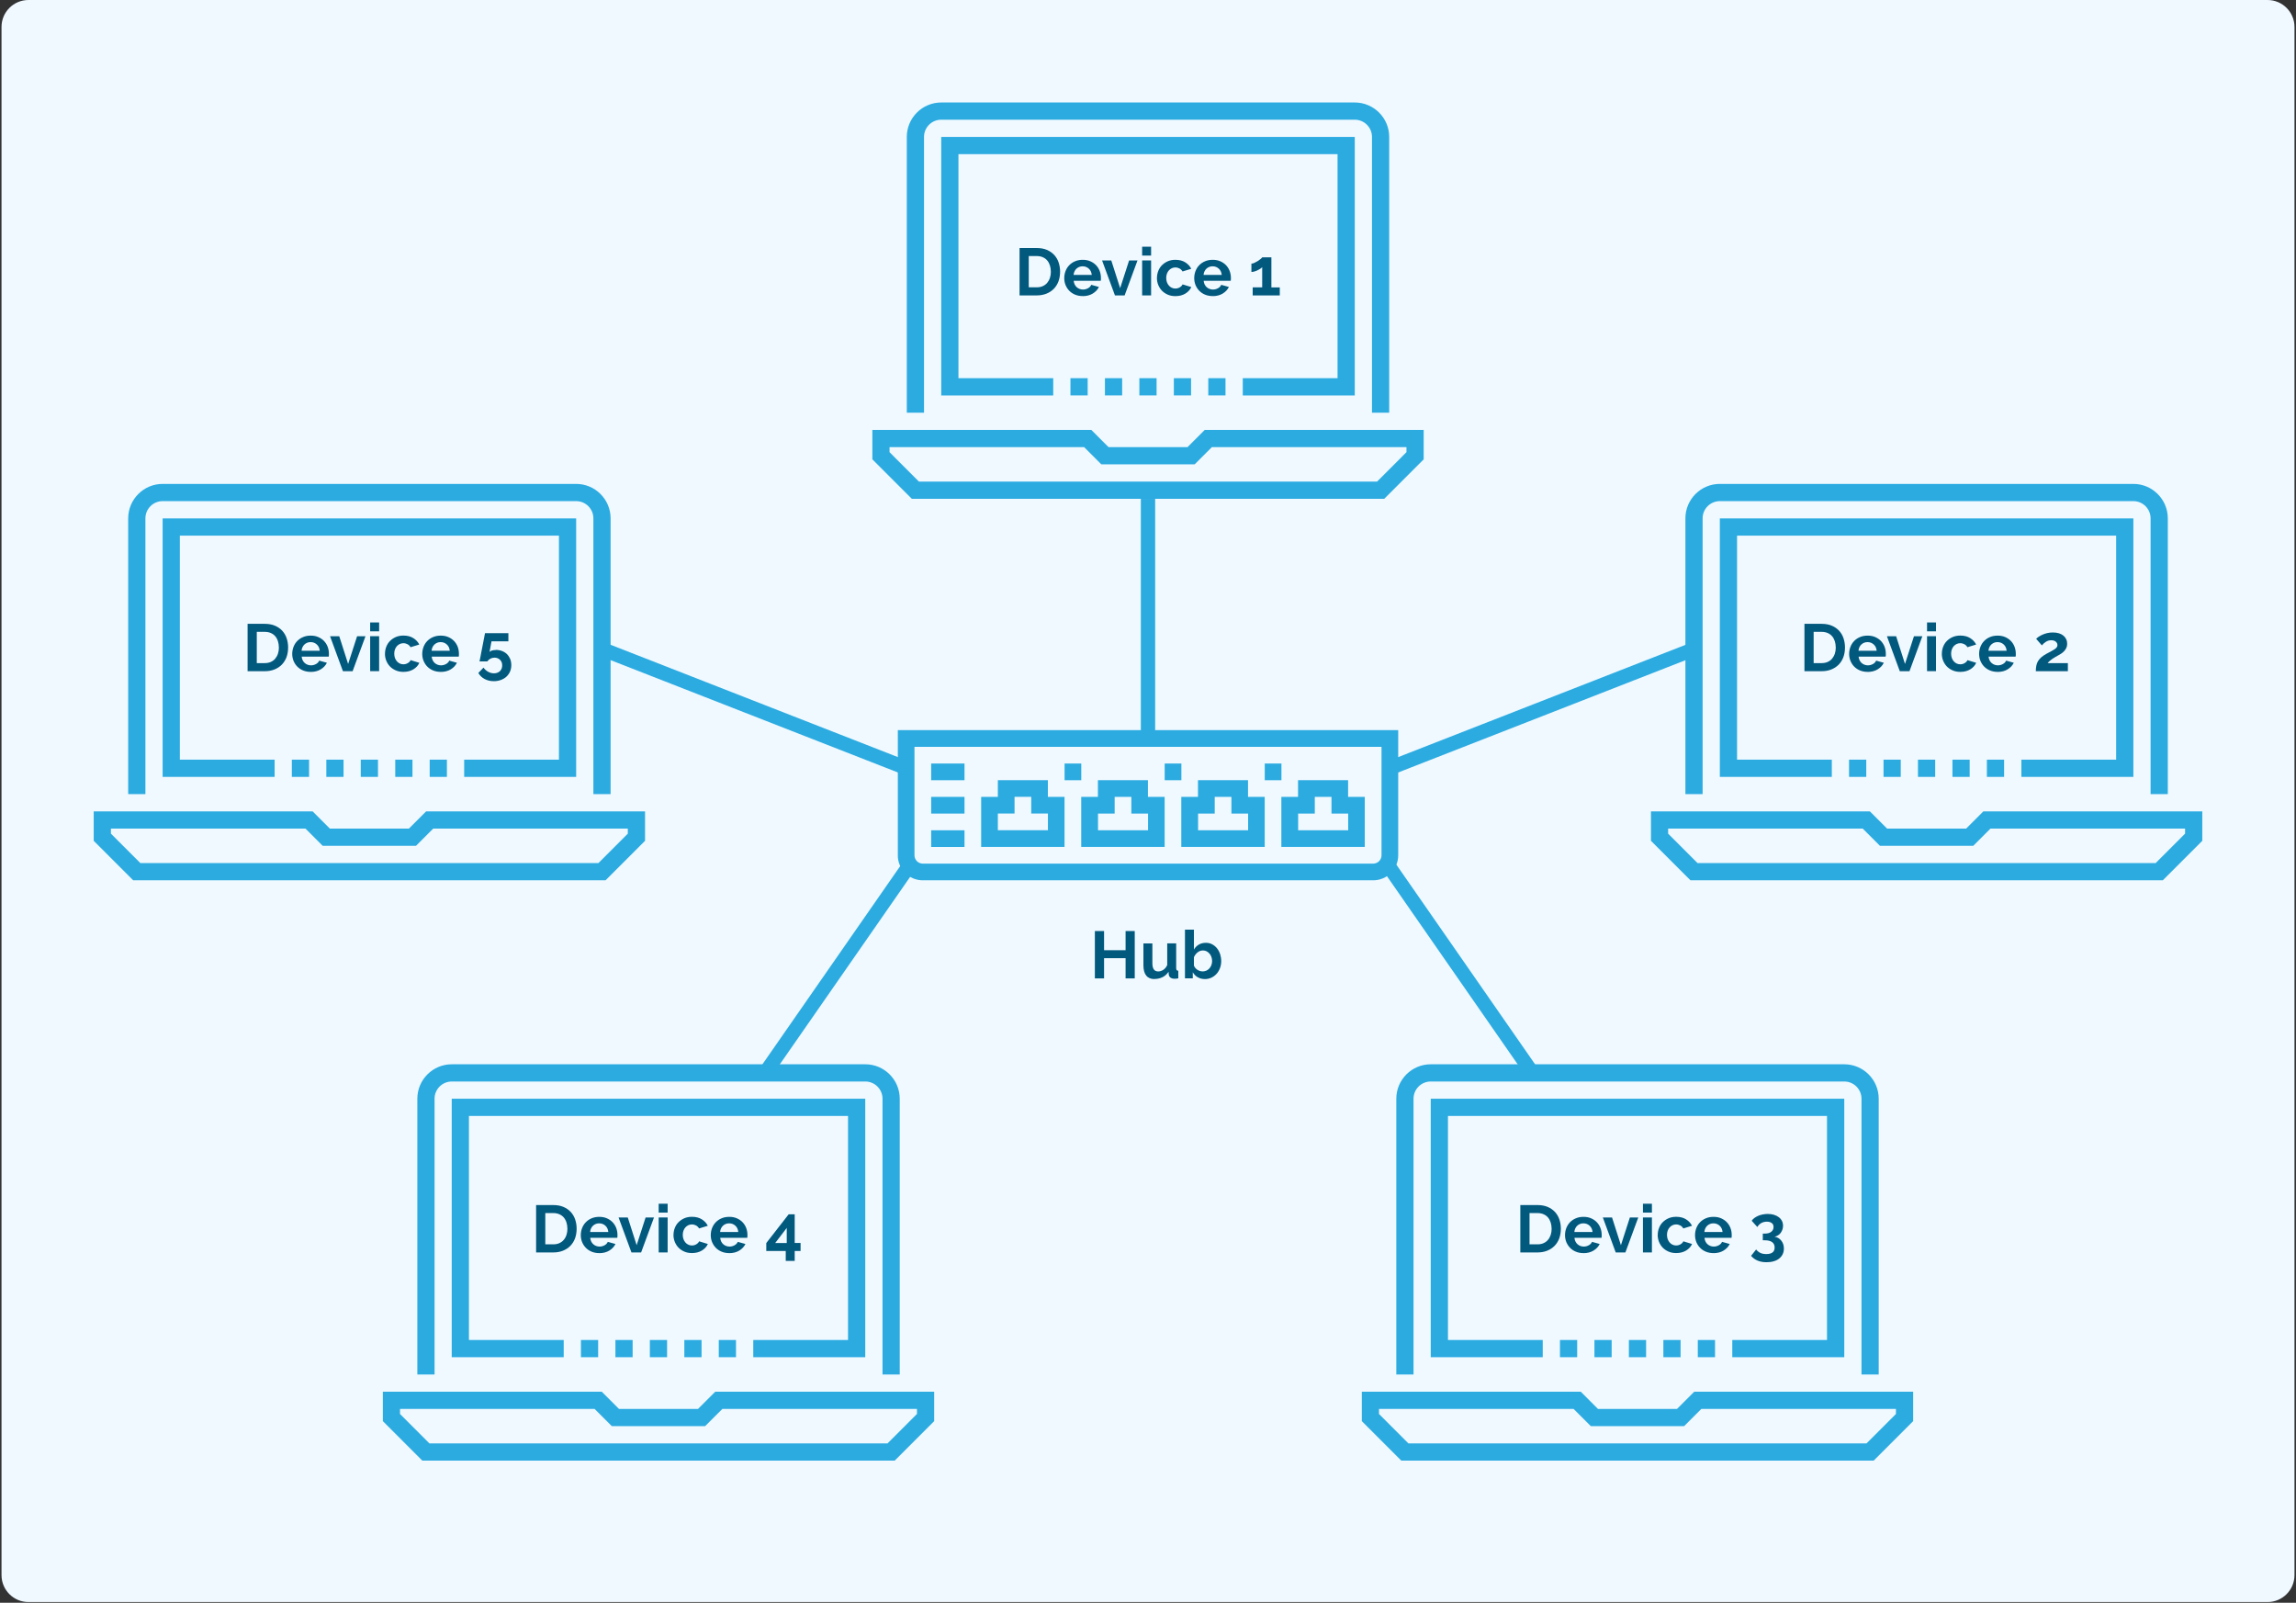 <svg width="758" height="529" viewBox="0 0 758 529" fill="none" xmlns="http://www.w3.org/2000/svg">
<rect x="0" y="0" width="758" height="529" fill="#333333" stroke="none"/>
<g clip-path="url(#clip0_207_2)">
<path d="M748.603 0H9.397C4.483 0 0.5 3.983 0.5 8.897V519.873C0.5 524.786 4.483 528.769 9.397 528.769H748.603C753.517 528.769 757.5 524.786 757.5 519.873V8.897C757.5 3.983 753.517 0 748.603 0Z" fill="#F0F9FF"/>
<path d="M456.977 164.646H301.039L288.001 151.608V141.893H360.277L365.962 147.577H392.054L397.738 141.893H470.015V151.608L456.977 164.646ZM303.385 158.962H454.615L464.331 149.246V147.577H400.085L394.4 153.262H363.6L357.915 147.577H293.669V149.246L303.385 158.962Z" fill="#2CABE1"/>
<path d="M458.63 136.208H452.946V45.193C452.946 42.059 450.395 39.508 447.261 39.508H310.739C307.605 39.508 305.054 42.059 305.054 45.193V136.208H299.37V45.193C299.37 38.926 304.472 33.824 310.739 33.824H447.261C453.528 33.824 458.63 38.926 458.63 45.193V136.208Z" fill="#2CABE1"/>
<path d="M370.465 124.823H364.781V130.508H370.465V124.823Z" fill="#2CABE1"/>
<path d="M359.081 124.823H353.396V130.508H359.081V124.823Z" fill="#2CABE1"/>
<path d="M381.834 124.823H376.15V130.508H381.834V124.823Z" fill="#2CABE1"/>
<path d="M393.219 124.823H387.535V130.508H393.219V124.823Z" fill="#2CABE1"/>
<path d="M404.588 124.823H398.904V130.508H404.588V124.823Z" fill="#2CABE1"/>
<path d="M447.261 130.523H410.288V124.823H441.577V50.877H316.423V124.823H347.712V130.523H310.739V45.193H447.261V130.523Z" fill="#2CABE1"/>
<path d="M618.568 482.097H462.63L449.592 469.059V459.343H521.869L527.553 465.028H553.645L559.33 459.343H631.606V469.059L618.568 482.097ZM464.976 476.413H616.206L625.922 466.697V465.028H561.676L555.991 470.712H525.191L519.507 465.028H455.261V466.697L464.976 476.413Z" fill="#2CABE1"/>
<path d="M620.237 453.659H614.553V362.643C614.553 359.51 612.002 356.959 608.868 356.959H472.346C469.212 356.959 466.661 359.51 466.661 362.643V453.659H460.977V362.643C460.977 356.376 466.078 351.274 472.346 351.274H608.868C615.135 351.274 620.237 356.376 620.237 362.643V453.659Z" fill="#2CABE1"/>
<path d="M532.072 442.274H526.388V447.958H532.072V442.274Z" fill="#2CABE1"/>
<path d="M520.688 442.274H515.003V447.958H520.688V442.274Z" fill="#2CABE1"/>
<path d="M543.441 442.274H537.757V447.958H543.441V442.274Z" fill="#2CABE1"/>
<path d="M554.826 442.274H549.142V447.958H554.826V442.274Z" fill="#2CABE1"/>
<path d="M566.195 442.274H560.511V447.958H566.195V442.274Z" fill="#2CABE1"/>
<path d="M608.868 447.958H571.895V442.274H603.168V368.328H478.03V442.274H509.319V447.958H472.346V362.644H608.868V447.958Z" fill="#2CABE1"/>
<path d="M295.37 482.097H139.432L126.394 469.059V459.343H198.67L204.355 465.028H230.447L236.132 459.343H308.408V469.059L295.37 482.097ZM141.778 476.413H293.008L302.724 466.697V465.028H238.478L232.793 470.712H201.993L196.308 465.028H132.063V466.697L141.778 476.413Z" fill="#2CABE1"/>
<path d="M297.039 453.659H291.355V362.643C291.355 359.51 288.804 356.959 285.67 356.959H149.148C146.014 356.959 143.463 359.51 143.463 362.643V453.659H137.779V362.643C137.779 356.376 142.88 351.274 149.148 351.274H285.67C291.937 351.274 297.039 356.376 297.039 362.643V453.659Z" fill="#2CABE1"/>
<path d="M208.858 442.274H203.174V447.958H208.858V442.274Z" fill="#2CABE1"/>
<path d="M197.474 442.274H191.789V447.958H197.474V442.274Z" fill="#2CABE1"/>
<path d="M220.227 442.274H214.543V447.958H220.227V442.274Z" fill="#2CABE1"/>
<path d="M231.612 442.274H225.928V447.958H231.612V442.274Z" fill="#2CABE1"/>
<path d="M242.981 442.274H237.297V447.958H242.981V442.274Z" fill="#2CABE1"/>
<path d="M285.654 447.958H248.682V442.274H279.97V368.328H154.816V442.274H186.105V447.958H149.132V362.644H285.654V447.958Z" fill="#2CABE1"/>
<path d="M296.394 282.289C296.394 286.855 300.094 290.556 304.661 290.556H453.339C457.906 290.556 461.606 286.855 461.606 282.289V240.985H296.409V282.289H296.394ZM301.905 246.497H456.095V282.289C456.095 283.816 454.867 285.044 453.339 285.044H304.661C303.133 285.044 301.905 283.816 301.905 282.289V246.497Z" fill="#2CABE1"/>
<path d="M351.459 263.015H345.948V257.503H329.43V263.015H323.919V279.533H351.444V263.015H351.459ZM345.948 274.022H329.43V268.51H334.941V262.999H340.452V268.51H345.964V274.022H345.948Z" fill="#2CABE1"/>
<path d="M356.971 279.533H384.496V263.015H378.984V257.503H362.466V263.015H356.955V279.533H356.971ZM362.482 268.526H367.993V263.015H373.504V268.526H379.016V274.037H362.498V268.526H362.482Z" fill="#2CABE1"/>
<path d="M390.007 279.533H417.532V263.015H412.021V257.503H395.502V263.015H389.991V279.533H390.007ZM395.518 268.526H401.029V263.015H406.541V268.526H412.052V274.037H395.534V268.526H395.518Z" fill="#2CABE1"/>
<path d="M423.043 279.533H450.568V263.015H445.057V257.503H428.539V263.015H423.027V279.533H423.043ZM428.554 268.526H434.066V263.015H439.577V268.526H445.088V274.037H428.57V268.526H428.554Z" fill="#2CABE1"/>
<path d="M356.971 252.008H351.459V257.519H356.971V252.008Z" fill="#2CABE1"/>
<path d="M390.023 252.008H384.511V257.519H390.023V252.008Z" fill="#2CABE1"/>
<path d="M423.059 252.008H417.548V257.519H423.059V252.008Z" fill="#2CABE1"/>
<path d="M318.423 274.038H307.416V279.549H318.423V274.038Z" fill="#2CABE1"/>
<path d="M318.423 263.015H307.416V268.526H318.423V263.015Z" fill="#2CABE1"/>
<path d="M318.423 252.008H307.416V257.519H318.423V252.008Z" fill="#2CABE1"/>
<path d="M714.024 290.556H558.086L545.048 277.517V267.802H617.324L623.009 273.486H649.101L654.785 267.802H727.062V277.517L714.024 290.556ZM560.432 284.871H711.662L721.377 275.155V273.486H657.131L651.447 279.171H620.647L614.962 273.486H550.716V275.155L560.432 284.871Z" fill="#2CABE1"/>
<path d="M715.677 262.101H709.993V171.086C709.993 167.953 707.442 165.402 704.308 165.402H567.786C564.652 165.402 562.101 167.953 562.101 171.086V262.101H556.417V171.086C556.417 164.819 561.518 159.717 567.786 159.717H704.308C710.575 159.717 715.677 164.819 715.677 171.086V262.101Z" fill="#2CABE1"/>
<path d="M627.512 250.732H621.828V256.417H627.512V250.732Z" fill="#2CABE1"/>
<path d="M616.127 250.732H610.443V256.417H616.127V250.732Z" fill="#2CABE1"/>
<path d="M638.881 250.732H633.197V256.417H638.881V250.732Z" fill="#2CABE1"/>
<path d="M650.266 250.732H644.581V256.417H650.266V250.732Z" fill="#2CABE1"/>
<path d="M661.635 250.732H655.951V256.417H661.635V250.732Z" fill="#2CABE1"/>
<path d="M704.308 256.417H667.335V250.732H698.624V176.787H573.47V250.732H604.758V256.417H567.786V171.102H704.308V256.417Z" fill="#2CABE1"/>
<path d="M199.914 290.556H43.976L30.938 277.517V267.802H103.215L108.899 273.486H134.991L140.676 267.802H212.953V277.517L199.914 290.556ZM46.322 284.871H197.552L207.268 275.155V273.486H143.022L137.338 279.171H106.537L100.853 273.486H36.623V275.155L46.338 284.871H46.322Z" fill="#2CABE1"/>
<path d="M201.584 262.101H195.899V171.086C195.899 167.953 193.348 165.402 190.215 165.402H53.692C50.558 165.402 48.007 167.953 48.007 171.086V262.101H42.323V171.086C42.323 164.819 47.425 159.717 53.692 159.717H190.215C196.482 159.717 201.584 164.819 201.584 171.086V262.101Z" fill="#2CABE1"/>
<path d="M113.419 250.732H107.734V256.417H113.419V250.732Z" fill="#2CABE1"/>
<path d="M102.034 250.732H96.349V256.417H102.034V250.732Z" fill="#2CABE1"/>
<path d="M124.788 250.732H119.103V256.417H124.788V250.732Z" fill="#2CABE1"/>
<path d="M136.172 250.732H130.488V256.417H136.172V250.732Z" fill="#2CABE1"/>
<path d="M147.541 250.732H141.857V256.417H147.541V250.732Z" fill="#2CABE1"/>
<path d="M190.215 256.417H153.242V250.732H184.53V176.787H59.376V250.732H90.665V256.417H53.692V171.102H190.215V256.417Z" fill="#2CABE1"/>
<path d="M336.595 97.502V81.866H342.279C343.555 81.866 344.673 82.071 345.633 82.48C346.594 82.89 347.397 83.457 348.042 84.15C348.688 84.858 349.176 85.677 349.491 86.622C349.806 87.567 349.979 88.574 349.979 89.645C349.979 90.842 349.79 91.912 349.444 92.873C349.082 93.834 348.562 94.652 347.885 95.345C347.208 96.022 346.405 96.558 345.444 96.936C344.499 97.314 343.429 97.502 342.263 97.502H336.579H336.595ZM346.924 89.661C346.924 88.905 346.814 88.228 346.609 87.582C346.405 86.952 346.105 86.401 345.712 85.945C345.318 85.488 344.83 85.141 344.247 84.889C343.665 84.638 343.003 84.512 342.279 84.512H339.634V94.826H342.279C343.035 94.826 343.696 94.7 344.279 94.432C344.861 94.164 345.35 93.802 345.728 93.345C346.105 92.889 346.42 92.338 346.625 91.708C346.83 91.078 346.94 90.401 346.94 89.661H346.924Z" fill="#02597E"/>
<path d="M357.443 97.723C356.514 97.723 355.679 97.565 354.924 97.25C354.168 96.935 353.538 96.51 353.002 95.959C352.467 95.424 352.073 94.778 351.774 94.07C351.491 93.345 351.349 92.589 351.349 91.802C351.349 91.015 351.491 90.212 351.774 89.472C352.058 88.747 352.451 88.102 352.987 87.55C353.522 86.999 354.152 86.558 354.908 86.243C355.664 85.913 356.514 85.755 357.459 85.755C358.404 85.755 359.238 85.913 359.978 86.243C360.718 86.574 361.348 86.999 361.868 87.55C362.387 88.102 362.781 88.731 363.049 89.44C363.316 90.164 363.458 90.904 363.458 91.692C363.458 91.881 363.458 92.07 363.458 92.243C363.458 92.416 363.427 92.574 363.395 92.684H354.467C354.514 93.141 354.624 93.55 354.798 93.896C354.971 94.243 355.207 94.558 355.475 94.794C355.758 95.046 356.073 95.235 356.419 95.361C356.766 95.487 357.144 95.566 357.522 95.566C358.104 95.566 358.671 95.424 359.191 95.14C359.71 94.857 360.073 94.479 360.262 94.007L362.797 94.715C362.372 95.597 361.695 96.321 360.765 96.888C359.836 97.455 358.718 97.739 357.427 97.739L357.443 97.723ZM360.435 90.763C360.356 89.897 360.041 89.204 359.474 88.684C358.907 88.165 358.23 87.897 357.411 87.897C357.018 87.897 356.64 87.96 356.293 88.102C355.947 88.243 355.648 88.432 355.38 88.684C355.112 88.936 354.892 89.235 354.735 89.582C354.561 89.928 354.467 90.322 354.435 90.747H360.435V90.763Z" fill="#02597E"/>
<path d="M368.088 97.503L363.836 85.96H366.875L369.804 95.109L372.764 85.96H375.536L371.284 97.503H368.088Z" fill="#02597E"/>
<path d="M377.063 84.354V81.425H380.024V84.354H377.063ZM377.063 97.502V85.96H380.024V97.502H377.063Z" fill="#02597E"/>
<path d="M381.96 91.739C381.96 90.936 382.102 90.164 382.386 89.44C382.669 88.716 383.063 88.086 383.598 87.55C384.133 87.015 384.763 86.574 385.519 86.243C386.275 85.913 387.109 85.755 388.054 85.755C389.314 85.755 390.401 86.023 391.282 86.574C392.164 87.125 392.841 87.834 393.282 88.716L390.401 89.597C390.149 89.172 389.818 88.842 389.408 88.621C388.999 88.401 388.542 88.275 388.039 88.275C387.613 88.275 387.22 88.354 386.858 88.527C386.495 88.7 386.165 88.936 385.897 89.235C385.629 89.534 385.409 89.897 385.251 90.322C385.094 90.747 385.015 91.219 385.015 91.739C385.015 92.259 385.094 92.715 385.251 93.156C385.409 93.597 385.629 93.944 385.897 94.258C386.165 94.573 386.495 94.81 386.858 94.983C387.22 95.156 387.613 95.235 388.023 95.235C388.558 95.235 389.046 95.109 389.487 94.841C389.928 94.573 390.243 94.258 390.416 93.865L393.298 94.747C392.904 95.629 392.243 96.353 391.33 96.904C390.416 97.455 389.33 97.739 388.054 97.739C387.109 97.739 386.275 97.581 385.519 97.25C384.763 96.92 384.133 96.495 383.598 95.943C383.063 95.392 382.669 94.747 382.37 94.022C382.086 93.298 381.945 92.542 381.945 91.739H381.96Z" fill="#02597E"/>
<path d="M400.352 97.723C399.423 97.723 398.589 97.565 397.833 97.25C397.077 96.935 396.447 96.51 395.912 95.959C395.376 95.424 394.983 94.778 394.684 94.07C394.4 93.345 394.258 92.589 394.258 91.802C394.258 91.015 394.4 90.212 394.684 89.472C394.967 88.747 395.361 88.102 395.896 87.55C396.431 86.999 397.061 86.558 397.817 86.243C398.573 85.913 399.423 85.755 400.368 85.755C401.313 85.755 402.147 85.913 402.888 86.243C403.628 86.574 404.257 86.999 404.777 87.55C405.297 88.102 405.69 88.731 405.958 89.44C406.226 90.164 406.368 90.904 406.368 91.692C406.368 91.881 406.368 92.07 406.368 92.243C406.368 92.416 406.336 92.574 406.305 92.684H397.376C397.423 93.141 397.534 93.55 397.707 93.896C397.88 94.243 398.116 94.558 398.384 94.794C398.667 95.046 398.982 95.235 399.329 95.361C399.675 95.487 400.053 95.566 400.431 95.566C401.014 95.566 401.581 95.424 402.1 95.14C402.62 94.857 402.982 94.479 403.171 94.007L405.706 94.715C405.281 95.597 404.604 96.321 403.675 96.888C402.746 97.455 401.628 97.739 400.337 97.739L400.352 97.723ZM403.344 90.763C403.265 89.897 402.951 89.204 402.384 88.684C401.817 88.165 401.14 87.897 400.321 87.897C399.927 87.897 399.549 87.96 399.203 88.102C398.856 88.243 398.557 88.432 398.29 88.684C398.022 88.936 397.801 89.235 397.644 89.582C397.471 89.928 397.376 90.322 397.345 90.747H403.344V90.763Z" fill="#02597E"/>
<path d="M422.508 94.842V97.503H413.564V94.842H416.697V88.165C416.571 88.338 416.351 88.527 416.067 88.7C415.784 88.889 415.469 89.063 415.138 89.22C414.808 89.377 414.446 89.519 414.099 89.614C413.753 89.708 413.422 89.771 413.139 89.771V87.016C413.406 87.016 413.721 86.937 414.115 86.764C414.493 86.59 414.871 86.386 415.233 86.165C415.595 85.929 415.926 85.693 416.193 85.472C416.461 85.252 416.634 85.063 416.713 84.937H419.736V94.857H422.539L422.508 94.842Z" fill="#02597E"/>
<path d="M595.72 221.538V205.902H601.404C602.68 205.902 603.798 206.107 604.758 206.516C605.719 206.925 606.522 207.492 607.168 208.185C607.813 208.894 608.301 209.713 608.616 210.657C608.931 211.602 609.104 212.61 609.104 213.681C609.104 214.877 608.915 215.948 608.569 216.909C608.207 217.869 607.687 218.688 607.01 219.381C606.333 220.058 605.53 220.593 604.569 220.971C603.625 221.349 602.554 221.538 601.389 221.538H595.704H595.72ZM606.05 213.696C606.05 212.941 605.939 212.263 605.735 211.618C605.53 210.988 605.231 210.437 604.837 209.98C604.443 209.524 603.955 209.177 603.373 208.925C602.79 208.673 602.129 208.547 601.404 208.547H598.759V218.861H601.404C602.16 218.861 602.822 218.735 603.404 218.468C603.987 218.2 604.475 217.838 604.853 217.381C605.231 216.924 605.546 216.373 605.75 215.743C605.955 215.114 606.065 214.437 606.065 213.696H606.05Z" fill="#02597E"/>
<path d="M616.568 221.759C615.639 221.759 614.805 221.601 614.049 221.286C613.293 220.972 612.663 220.546 612.128 219.995C611.592 219.46 611.199 218.814 610.9 218.106C610.616 217.381 610.474 216.626 610.474 215.838C610.474 215.051 610.616 214.248 610.9 213.508C611.183 212.783 611.577 212.138 612.112 211.587C612.647 211.035 613.277 210.595 614.033 210.28C614.789 209.949 615.639 209.792 616.584 209.792C617.529 209.792 618.363 209.949 619.104 210.28C619.844 210.61 620.473 211.035 620.993 211.587C621.513 212.138 621.906 212.768 622.174 213.476C622.442 214.201 622.584 214.941 622.584 215.728C622.584 215.917 622.584 216.106 622.584 216.279C622.584 216.452 622.552 216.61 622.521 216.72H613.592C613.639 217.177 613.75 217.586 613.923 217.932C614.096 218.279 614.332 218.594 614.6 218.83C614.883 219.082 615.198 219.271 615.545 219.397C615.891 219.523 616.269 219.602 616.647 219.602C617.23 219.602 617.797 219.46 618.316 219.176C618.836 218.893 619.198 218.515 619.387 218.043L621.922 218.751C621.497 219.633 620.82 220.357 619.891 220.924C618.962 221.491 617.844 221.775 616.553 221.775L616.568 221.759ZM619.56 214.799C619.481 213.933 619.167 213.24 618.6 212.72C618.033 212.201 617.356 211.933 616.537 211.933C616.143 211.933 615.765 211.996 615.419 212.138C615.072 212.279 614.773 212.468 614.506 212.72C614.238 212.972 614.017 213.272 613.86 213.618C613.687 213.964 613.592 214.358 613.561 214.783H619.56V214.799Z" fill="#02597E"/>
<path d="M627.197 221.538L622.946 209.996H625.985L628.914 219.145L631.874 209.996H634.645L630.394 221.538H627.197Z" fill="#02597E"/>
<path d="M636.189 208.374V205.445H639.149V208.374H636.189ZM636.189 221.523V209.98H639.149V221.523H636.189Z" fill="#02597E"/>
<path d="M641.086 215.759C641.086 214.956 641.227 214.184 641.511 213.46C641.794 212.736 642.188 212.106 642.723 211.57C643.259 211.035 643.889 210.594 644.644 210.264C645.4 209.933 646.235 209.775 647.18 209.775C648.439 209.775 649.526 210.043 650.408 210.594C651.289 211.145 651.967 211.854 652.407 212.736L649.526 213.618C649.274 213.192 648.943 212.862 648.534 212.641C648.124 212.421 647.668 212.295 647.164 212.295C646.739 212.295 646.345 212.374 645.983 212.547C645.621 212.72 645.29 212.956 645.022 213.255C644.755 213.555 644.534 213.917 644.377 214.342C644.219 214.767 644.141 215.239 644.141 215.759C644.141 216.279 644.219 216.735 644.377 217.176C644.534 217.617 644.755 217.964 645.022 218.279C645.29 218.593 645.621 218.83 645.983 219.003C646.345 219.176 646.739 219.255 647.148 219.255C647.684 219.255 648.172 219.129 648.613 218.861C649.053 218.593 649.368 218.279 649.542 217.885L652.423 218.767C652.03 219.648 651.368 220.373 650.455 220.924C649.542 221.475 648.455 221.759 647.18 221.759C646.235 221.759 645.4 221.601 644.644 221.27C643.889 220.94 643.259 220.515 642.723 219.963C642.188 219.412 641.794 218.767 641.495 218.042C641.212 217.318 641.07 216.562 641.07 215.759H641.086Z" fill="#02597E"/>
<path d="M659.478 221.759C658.549 221.759 657.714 221.601 656.958 221.286C656.202 220.972 655.573 220.546 655.037 219.995C654.502 219.46 654.108 218.814 653.809 218.106C653.526 217.381 653.384 216.626 653.384 215.838C653.384 215.051 653.526 214.248 653.809 213.508C654.092 212.783 654.486 212.138 655.021 211.587C655.557 211.035 656.187 210.595 656.942 210.28C657.698 209.949 658.549 209.792 659.493 209.792C660.438 209.792 661.273 209.949 662.013 210.28C662.753 210.61 663.383 211.035 663.902 211.587C664.422 212.138 664.816 212.768 665.083 213.476C665.351 214.201 665.493 214.941 665.493 215.728C665.493 215.917 665.493 216.106 665.493 216.279C665.493 216.452 665.461 216.61 665.43 216.72H656.502C656.549 217.177 656.659 217.586 656.832 217.932C657.005 218.279 657.242 218.594 657.509 218.83C657.793 219.082 658.108 219.271 658.454 219.397C658.801 219.523 659.179 219.602 659.556 219.602C660.139 219.602 660.706 219.46 661.226 219.176C661.745 218.893 662.107 218.515 662.296 218.043L664.832 218.751C664.406 219.633 663.729 220.357 662.8 220.924C661.871 221.491 660.753 221.775 659.462 221.775L659.478 221.759ZM662.47 214.799C662.391 213.933 662.076 213.24 661.509 212.72C660.942 212.201 660.265 211.933 659.446 211.933C659.053 211.933 658.675 211.996 658.328 212.138C657.982 212.279 657.683 212.468 657.415 212.72C657.147 212.972 656.927 213.272 656.769 213.618C656.596 213.964 656.502 214.358 656.47 214.783H662.47V214.799Z" fill="#02597E"/>
<path d="M672.106 221.538C672.106 220.877 672.154 220.278 672.264 219.743C672.358 219.208 672.547 218.704 672.799 218.263C673.051 217.822 673.413 217.381 673.854 216.987C674.295 216.594 674.878 216.2 675.555 215.822C676.153 215.491 676.689 215.224 677.145 214.972C677.602 214.736 677.996 214.499 678.295 214.295C678.61 214.09 678.83 213.885 679.003 213.665C679.161 213.444 679.24 213.208 679.24 212.925C679.24 212.484 679.066 212.106 678.704 211.791C678.342 211.476 677.838 211.319 677.193 211.319C676.846 211.319 676.515 211.366 676.216 211.46C675.917 211.555 675.649 211.681 675.397 211.854C675.146 212.027 674.909 212.2 674.689 212.389C674.484 212.594 674.279 212.799 674.106 213.019L672.217 210.846C672.406 210.642 672.673 210.421 673.035 210.169C673.382 209.933 673.807 209.697 674.279 209.492C674.752 209.272 675.287 209.098 675.87 208.957C676.452 208.815 677.067 208.752 677.728 208.752C678.484 208.752 679.145 208.846 679.728 209.02C680.31 209.209 680.814 209.461 681.208 209.791C681.617 210.122 681.917 210.516 682.137 210.988C682.357 211.46 682.452 211.948 682.452 212.5C682.452 213.051 682.357 213.476 682.168 213.87C681.98 214.263 681.728 214.625 681.444 214.925C681.145 215.24 680.83 215.507 680.484 215.728C680.137 215.948 679.806 216.153 679.476 216.326C679.208 216.468 678.909 216.641 678.578 216.83C678.248 217.019 677.901 217.224 677.571 217.46C677.24 217.696 676.941 217.916 676.657 218.168C676.374 218.405 676.169 218.657 676.012 218.877H682.688V221.538H672.075H672.106Z" fill="#02597E"/>
<path d="M81.737 221.538V205.902H87.421C88.697 205.902 89.814 206.107 90.775 206.516C91.736 206.925 92.539 207.492 93.184 208.185C93.83 208.894 94.318 209.713 94.633 210.657C94.948 211.602 95.121 212.61 95.121 213.681C95.121 214.877 94.932 215.948 94.586 216.909C94.224 217.869 93.704 218.688 93.027 219.381C92.35 220.058 91.547 220.593 90.586 220.971C89.641 221.349 88.57 221.538 87.405 221.538H81.721H81.737ZM92.066 213.696C92.066 212.941 91.956 212.263 91.751 211.618C91.547 210.988 91.247 210.437 90.854 209.98C90.46 209.524 89.972 209.177 89.389 208.925C88.807 208.673 88.145 208.547 87.421 208.547H84.776V218.861H87.421C88.177 218.861 88.838 218.735 89.421 218.468C90.004 218.2 90.492 217.838 90.87 217.381C91.247 216.924 91.562 216.373 91.767 215.743C91.972 215.114 92.082 214.437 92.082 213.696H92.066Z" fill="#02597E"/>
<path d="M102.569 221.759C101.64 221.759 100.806 221.601 100.05 221.286C99.294 220.972 98.664 220.546 98.129 219.995C97.593 219.46 97.2 218.814 96.9 218.106C96.617 217.381 96.475 216.626 96.475 215.838C96.475 215.051 96.617 214.248 96.9 213.508C97.184 212.783 97.578 212.138 98.113 211.587C98.648 211.035 99.278 210.595 100.034 210.28C100.79 209.949 101.64 209.792 102.585 209.792C103.53 209.792 104.364 209.949 105.104 210.28C105.844 210.61 106.474 211.035 106.994 211.587C107.514 212.138 107.907 212.768 108.175 213.476C108.443 214.201 108.584 214.941 108.584 215.728C108.584 215.917 108.584 216.106 108.584 216.279C108.584 216.452 108.553 216.61 108.521 216.72H99.593C99.64 217.177 99.751 217.586 99.924 217.932C100.097 218.279 100.333 218.594 100.601 218.83C100.884 219.082 101.199 219.271 101.546 219.397C101.892 219.523 102.27 219.602 102.648 219.602C103.231 219.602 103.797 219.46 104.317 219.176C104.837 218.893 105.199 218.515 105.388 218.043L107.923 218.751C107.498 219.633 106.821 220.357 105.892 220.924C104.963 221.491 103.845 221.775 102.553 221.775L102.569 221.759ZM105.561 214.799C105.482 213.933 105.167 213.24 104.601 212.72C104.034 212.201 103.357 211.933 102.538 211.933C102.144 211.933 101.766 211.996 101.42 212.138C101.073 212.279 100.774 212.468 100.506 212.72C100.239 212.972 100.018 213.272 99.861 213.618C99.688 213.964 99.593 214.358 99.562 214.783H105.561V214.799Z" fill="#02597E"/>
<path d="M113.214 221.538L108.962 209.996H112.001L114.93 219.145L117.891 209.996H120.662L116.41 221.538H113.214Z" fill="#02597E"/>
<path d="M122.205 208.374V205.445H125.166V208.374H122.205ZM122.205 221.523V209.98H125.166V221.523H122.205Z" fill="#02597E"/>
<path d="M127.102 215.759C127.102 214.956 127.244 214.184 127.528 213.46C127.811 212.736 128.205 212.106 128.74 211.57C129.275 211.035 129.905 210.594 130.661 210.264C131.417 209.933 132.251 209.775 133.196 209.775C134.456 209.775 135.543 210.043 136.424 210.594C137.306 211.145 137.983 211.854 138.424 212.736L135.543 213.618C135.291 213.192 134.96 212.862 134.55 212.641C134.141 212.421 133.684 212.295 133.181 212.295C132.755 212.295 132.362 212.374 132 212.547C131.637 212.72 131.307 212.956 131.039 213.255C130.771 213.555 130.551 213.917 130.393 214.342C130.236 214.767 130.157 215.239 130.157 215.759C130.157 216.279 130.236 216.735 130.393 217.176C130.551 217.617 130.771 217.964 131.039 218.279C131.307 218.593 131.637 218.83 132 219.003C132.362 219.176 132.755 219.255 133.165 219.255C133.7 219.255 134.188 219.129 134.629 218.861C135.07 218.593 135.385 218.279 135.558 217.885L138.44 218.767C138.046 219.648 137.385 220.373 136.472 220.924C135.558 221.475 134.472 221.759 133.196 221.759C132.251 221.759 131.417 221.601 130.661 221.27C129.905 220.94 129.275 220.515 128.74 219.963C128.205 219.412 127.811 218.767 127.512 218.042C127.228 217.318 127.087 216.562 127.087 215.759H127.102Z" fill="#02597E"/>
<path d="M145.494 221.759C144.565 221.759 143.731 221.601 142.975 221.286C142.219 220.972 141.589 220.546 141.054 219.995C140.518 219.46 140.125 218.814 139.826 218.106C139.542 217.381 139.4 216.626 139.4 215.838C139.4 215.051 139.542 214.248 139.826 213.508C140.109 212.783 140.503 212.138 141.038 211.587C141.573 211.035 142.203 210.595 142.959 210.28C143.715 209.949 144.565 209.792 145.51 209.792C146.455 209.792 147.289 209.949 148.03 210.28C148.77 210.61 149.399 211.035 149.919 211.587C150.439 212.138 150.832 212.768 151.1 213.476C151.368 214.201 151.509 214.941 151.509 215.728C151.509 215.917 151.509 216.106 151.509 216.279C151.509 216.452 151.478 216.61 151.447 216.72H142.518C142.565 217.177 142.676 217.586 142.849 217.932C143.022 218.279 143.258 218.594 143.526 218.83C143.809 219.082 144.124 219.271 144.471 219.397C144.817 219.523 145.195 219.602 145.573 219.602C146.156 219.602 146.723 219.46 147.242 219.176C147.762 218.893 148.124 218.515 148.313 218.043L150.848 218.751C150.423 219.633 149.746 220.357 148.817 220.924C147.888 221.491 146.77 221.775 145.479 221.775L145.494 221.759ZM148.486 214.799C148.407 213.933 148.092 213.24 147.526 212.72C146.959 212.201 146.282 211.933 145.463 211.933C145.069 211.933 144.691 211.996 144.345 212.138C143.998 212.279 143.699 212.468 143.432 212.72C143.164 212.972 142.943 213.272 142.786 213.618C142.613 213.964 142.518 214.358 142.487 214.783H148.486V214.799Z" fill="#02597E"/>
<path d="M163.666 214.5C164.406 214.5 165.083 214.626 165.713 214.862C166.343 215.098 166.894 215.444 167.351 215.885C167.807 216.326 168.154 216.862 168.421 217.476C168.673 218.09 168.799 218.783 168.799 219.523C168.799 220.31 168.658 221.034 168.374 221.68C168.091 222.326 167.681 222.877 167.177 223.349C166.673 223.822 166.059 224.168 165.351 224.436C164.642 224.688 163.886 224.829 163.052 224.829C161.902 224.829 160.879 224.593 159.981 224.105C159.084 223.617 158.391 222.955 157.918 222.121L159.619 220.357C160.028 220.924 160.548 221.381 161.162 221.727C161.776 222.058 162.422 222.231 163.083 222.231C163.871 222.231 164.532 221.995 165.036 221.523C165.54 221.05 165.792 220.405 165.792 219.617C165.792 218.83 165.555 218.232 165.067 217.775C164.595 217.302 163.981 217.066 163.256 217.066C162.768 217.066 162.327 217.176 161.902 217.397C161.477 217.617 161.146 217.917 160.894 218.295H158.312C158.312 218.295 158.344 218.09 158.407 217.806C158.469 217.523 158.532 217.145 158.627 216.704C158.721 216.247 158.816 215.759 158.91 215.208C159.021 214.657 159.131 214.09 159.241 213.523C159.509 212.169 159.792 210.657 160.123 208.988H167.839V211.681H162.264L161.619 215.177C161.792 214.988 162.06 214.83 162.406 214.72C162.753 214.61 163.178 214.547 163.666 214.547V214.5Z" fill="#02597E"/>
<path d="M501.918 413.379V397.742H507.602C508.878 397.742 509.996 397.947 510.956 398.356C511.917 398.766 512.72 399.333 513.365 400.025C514.011 400.734 514.499 401.553 514.814 402.498C515.129 403.442 515.302 404.45 515.302 405.521C515.302 406.718 515.113 407.788 514.767 408.749C514.405 409.71 513.885 410.528 513.208 411.221C512.531 411.898 511.728 412.434 510.767 412.812C509.822 413.19 508.752 413.379 507.586 413.379H501.902H501.918ZM512.247 405.537C512.247 404.781 512.137 404.104 511.932 403.458C511.728 402.828 511.429 402.277 511.035 401.821C510.641 401.364 510.153 401.017 509.57 400.766C508.988 400.514 508.326 400.388 507.602 400.388H504.957V410.702H507.602C508.358 410.702 509.019 410.576 509.602 410.308C510.185 410.04 510.673 409.678 511.051 409.221C511.444 408.765 511.743 408.214 511.948 407.584C512.153 406.954 512.263 406.277 512.263 405.537H512.247Z" fill="#02597E"/>
<path d="M522.766 413.599C521.837 413.599 521.002 413.441 520.247 413.126C519.491 412.811 518.861 412.386 518.326 411.835C517.79 411.284 517.397 410.654 517.097 409.946C516.814 409.221 516.672 408.465 516.672 407.678C516.672 406.891 516.814 406.072 517.097 405.348C517.381 404.623 517.774 403.978 518.31 403.426C518.845 402.875 519.475 402.434 520.231 402.119C520.987 401.789 521.837 401.631 522.782 401.631C523.727 401.631 524.561 401.789 525.301 402.119C526.041 402.45 526.671 402.875 527.191 403.426C527.711 403.978 528.104 404.607 528.372 405.316C528.64 406.04 528.781 406.78 528.781 407.568C528.781 407.757 528.781 407.946 528.781 408.119C528.781 408.292 528.75 408.45 528.718 408.56H519.79C519.837 409.016 519.947 409.426 520.121 409.772C520.294 410.119 520.53 410.434 520.798 410.67C521.081 410.922 521.396 411.111 521.743 411.237C522.089 411.363 522.467 411.441 522.845 411.441C523.427 411.441 523.994 411.3 524.514 411.016C525.034 410.733 525.396 410.355 525.585 409.883L528.12 410.591C527.695 411.473 527.018 412.197 526.089 412.764C525.16 413.331 524.042 413.615 522.75 413.615L522.766 413.599ZM525.758 406.639C525.679 405.773 525.364 405.08 524.797 404.56C524.23 404.041 523.553 403.773 522.735 403.773C522.341 403.773 521.963 403.836 521.617 403.978C521.27 404.119 520.971 404.308 520.703 404.56C520.436 404.812 520.215 405.111 520.058 405.458C519.884 405.804 519.79 406.198 519.759 406.623H525.758V406.639Z" fill="#02597E"/>
<path d="M533.411 413.379L529.159 401.836H532.198L535.127 410.985L538.087 401.836H540.859L536.607 413.379H533.411Z" fill="#02597E"/>
<path d="M542.402 400.23V397.301H545.362V400.23H542.402ZM542.402 413.378V401.836H545.362V413.378H542.402Z" fill="#02597E"/>
<path d="M547.283 407.599C547.283 406.796 547.425 406.025 547.709 405.3C547.992 404.576 548.386 403.946 548.921 403.411C549.456 402.875 550.086 402.435 550.842 402.104C551.598 401.773 552.433 401.616 553.377 401.616C554.637 401.616 555.724 401.883 556.605 402.435C557.487 402.986 558.164 403.694 558.605 404.576L555.724 405.458C555.472 405.033 555.141 404.702 554.732 404.482C554.322 404.261 553.866 404.135 553.362 404.135C552.936 404.135 552.543 404.214 552.181 404.387C551.818 404.56 551.488 404.797 551.22 405.096C550.952 405.395 550.732 405.757 550.574 406.182C550.417 406.607 550.338 407.08 550.338 407.584C550.338 408.088 550.417 408.56 550.574 409.001C550.732 409.426 550.952 409.788 551.22 410.103C551.488 410.418 551.818 410.654 552.181 410.827C552.543 411.001 552.936 411.079 553.346 411.079C553.881 411.079 554.369 410.953 554.81 410.686C555.251 410.418 555.566 410.103 555.739 409.709L558.621 410.591C558.227 411.473 557.566 412.197 556.653 412.749C555.739 413.3 554.653 413.583 553.377 413.583C552.433 413.583 551.598 413.426 550.842 413.095C550.086 412.764 549.456 412.339 548.921 411.788C548.386 411.237 547.992 410.591 547.693 409.867C547.409 409.143 547.268 408.371 547.268 407.584L547.283 407.599Z" fill="#02597E"/>
<path d="M565.691 413.599C564.762 413.599 563.928 413.441 563.172 413.126C562.416 412.811 561.786 412.386 561.251 411.835C560.715 411.284 560.322 410.654 560.022 409.946C559.739 409.221 559.597 408.465 559.597 407.678C559.597 406.891 559.739 406.072 560.022 405.348C560.306 404.623 560.7 403.978 561.235 403.426C561.77 402.875 562.4 402.434 563.156 402.119C563.912 401.789 564.762 401.631 565.707 401.631C566.652 401.631 567.486 401.789 568.226 402.119C568.966 402.45 569.596 402.875 570.116 403.426C570.636 403.978 571.029 404.607 571.297 405.316C571.565 406.04 571.706 406.78 571.706 407.568C571.706 407.757 571.706 407.946 571.706 408.119C571.706 408.292 571.675 408.45 571.643 408.56H562.715C562.762 409.016 562.873 409.426 563.046 409.772C563.219 410.119 563.455 410.434 563.723 410.67C564.006 410.922 564.321 411.111 564.668 411.237C565.014 411.363 565.392 411.441 565.77 411.441C566.353 411.441 566.919 411.3 567.439 411.016C567.959 410.733 568.321 410.355 568.51 409.883L571.045 410.591C570.62 411.473 569.943 412.197 569.014 412.764C568.085 413.331 566.967 413.615 565.675 413.615L565.691 413.599ZM568.683 406.639C568.604 405.773 568.289 405.08 567.723 404.56C567.156 404.041 566.479 403.773 565.66 403.773C565.266 403.773 564.888 403.836 564.542 403.978C564.195 404.119 563.896 404.308 563.628 404.56C563.361 404.812 563.14 405.111 562.983 405.458C562.81 405.804 562.715 406.198 562.684 406.623H568.683V406.639Z" fill="#02597E"/>
<path d="M585.863 408.182C586.776 408.339 587.516 408.78 588.083 409.489C588.65 410.198 588.933 411.079 588.933 412.103C588.933 412.796 588.791 413.41 588.524 413.977C588.256 414.528 587.862 415 587.374 415.394C586.886 415.788 586.288 416.087 585.579 416.291C584.871 416.512 584.083 416.606 583.201 416.606C582.083 416.606 581.091 416.433 580.241 416.071C579.391 415.709 578.666 415.189 578.099 414.496L579.769 412.402C580.147 412.89 580.603 413.252 581.139 413.52C581.674 413.788 582.335 413.914 583.123 413.914C584.02 413.914 584.697 413.741 585.17 413.378C585.642 413.032 585.878 412.481 585.878 411.741C585.878 411.001 585.611 410.387 585.059 409.977C584.508 409.568 583.69 409.363 582.587 409.363H581.973V407.158H582.65C583.564 407.158 584.272 406.954 584.76 406.56C585.264 406.151 585.516 405.647 585.516 405.001C585.516 404.356 585.311 403.946 584.902 403.663C584.493 403.364 583.957 403.222 583.296 403.222C582.634 403.222 582.02 403.379 581.469 403.678C580.934 403.993 580.493 404.419 580.162 404.985L578.304 402.923C578.525 402.592 578.824 402.277 579.186 402.009C579.548 401.742 579.973 401.505 580.43 401.301C580.887 401.096 581.391 400.954 581.942 400.844C582.477 400.734 583.044 400.671 583.611 400.671C584.367 400.671 585.044 400.765 585.658 400.954C586.272 401.143 586.807 401.411 587.248 401.742C587.689 402.072 588.036 402.482 588.288 402.97C588.524 403.442 588.65 403.978 588.65 404.576C588.65 405.017 588.587 405.426 588.445 405.836C588.303 406.245 588.114 406.592 587.878 406.922C587.642 407.253 587.327 407.521 586.981 407.741C586.634 407.962 586.256 408.103 585.847 408.182H585.863Z" fill="#02597E"/>
<path d="M176.987 413.379V397.742H182.672C183.947 397.742 185.065 397.947 186.026 398.356C186.986 398.766 187.79 399.333 188.435 400.025C189.081 400.734 189.569 401.553 189.884 402.498C190.199 403.442 190.372 404.45 190.372 405.521C190.372 406.718 190.183 407.788 189.837 408.749C189.474 409.71 188.955 410.528 188.278 411.221C187.601 411.898 186.798 412.434 185.837 412.812C184.892 413.19 183.821 413.379 182.656 413.379H176.972H176.987ZM187.317 405.537C187.317 404.781 187.207 404.104 187.002 403.458C186.798 402.828 186.498 402.277 186.105 401.821C185.711 401.364 185.223 401.017 184.64 400.766C184.058 400.514 183.396 400.388 182.672 400.388H180.027V410.702H182.672C183.428 410.702 184.089 410.576 184.672 410.308C185.254 410.04 185.742 409.678 186.12 409.221C186.514 408.765 186.813 408.214 187.018 407.584C187.223 406.954 187.333 406.277 187.333 405.537H187.317Z" fill="#02597E"/>
<path d="M197.836 413.599C196.907 413.599 196.072 413.441 195.316 413.126C194.561 412.811 193.931 412.386 193.395 411.835C192.86 411.284 192.466 410.654 192.167 409.946C191.884 409.221 191.742 408.465 191.742 407.678C191.742 406.891 191.884 406.072 192.167 405.348C192.451 404.623 192.844 403.978 193.38 403.426C193.915 402.875 194.545 402.434 195.301 402.119C196.057 401.789 196.907 401.631 197.852 401.631C198.796 401.631 199.631 401.789 200.371 402.119C201.111 402.45 201.741 402.875 202.261 403.426C202.78 403.978 203.174 404.607 203.442 405.316C203.709 406.04 203.851 406.78 203.851 407.568C203.851 407.757 203.851 407.946 203.851 408.119C203.851 408.292 203.82 408.45 203.788 408.56H194.86C194.907 409.016 195.017 409.426 195.19 409.772C195.364 410.119 195.6 410.434 195.868 410.67C196.151 410.922 196.466 411.111 196.812 411.237C197.159 411.363 197.537 411.441 197.915 411.441C198.497 411.441 199.064 411.3 199.584 411.016C200.103 410.733 200.466 410.355 200.655 409.883L203.19 410.591C202.765 411.473 202.087 412.197 201.158 412.764C200.229 413.331 199.111 413.615 197.82 413.615L197.836 413.599ZM200.828 406.639C200.749 405.773 200.434 405.08 199.867 404.56C199.3 404.041 198.623 403.773 197.804 403.773C197.411 403.773 197.033 403.836 196.686 403.978C196.34 404.119 196.041 404.308 195.773 404.56C195.505 404.812 195.285 405.111 195.127 405.458C194.954 405.804 194.86 406.198 194.828 406.623H200.828V406.639Z" fill="#02597E"/>
<path d="M208.465 413.379L204.213 401.836H207.252L210.181 410.985L213.142 401.836H215.913L211.661 413.379H208.465Z" fill="#02597E"/>
<path d="M217.456 400.23V397.301H220.416V400.23H217.456ZM217.456 413.378V401.836H220.416V413.378H217.456Z" fill="#02597E"/>
<path d="M222.353 407.599C222.353 406.796 222.495 406.025 222.778 405.3C223.062 404.576 223.455 403.946 223.991 403.411C224.526 402.875 225.156 402.435 225.912 402.104C226.668 401.773 227.502 401.616 228.447 401.616C229.707 401.616 230.793 401.883 231.675 402.435C232.557 402.986 233.234 403.694 233.675 404.576L230.793 405.458C230.541 405.033 230.211 404.702 229.801 404.482C229.392 404.261 228.935 404.135 228.431 404.135C228.006 404.135 227.613 404.214 227.25 404.387C226.888 404.56 226.558 404.797 226.29 405.096C226.022 405.395 225.802 405.757 225.644 406.182C225.487 406.607 225.408 407.08 225.408 407.584C225.408 408.088 225.487 408.56 225.644 409.001C225.802 409.426 226.022 409.788 226.29 410.103C226.558 410.418 226.888 410.654 227.25 410.827C227.613 411.001 228.006 411.079 228.416 411.079C228.951 411.079 229.439 410.953 229.88 410.686C230.321 410.418 230.636 410.103 230.809 409.709L233.691 410.591C233.297 411.473 232.636 412.197 231.722 412.749C230.809 413.3 229.723 413.583 228.447 413.583C227.502 413.583 226.668 413.426 225.912 413.095C225.156 412.764 224.526 412.339 223.991 411.788C223.455 411.237 223.062 410.591 222.763 409.867C222.479 409.143 222.338 408.371 222.338 407.584L222.353 407.599Z" fill="#02597E"/>
<path d="M240.745 413.599C239.816 413.599 238.982 413.441 238.226 413.126C237.47 412.811 236.84 412.386 236.305 411.835C235.769 411.284 235.376 410.654 235.076 409.946C234.793 409.221 234.651 408.465 234.651 407.678C234.651 406.891 234.793 406.072 235.076 405.348C235.36 404.623 235.754 403.978 236.289 403.426C236.824 402.875 237.454 402.434 238.21 402.119C238.966 401.789 239.816 401.631 240.761 401.631C241.706 401.631 242.54 401.789 243.28 402.119C244.021 402.45 244.65 402.875 245.17 403.426C245.69 403.978 246.083 404.607 246.351 405.316C246.619 406.04 246.76 406.78 246.76 407.568C246.76 407.757 246.76 407.946 246.76 408.119C246.76 408.292 246.729 408.45 246.697 408.56H237.769C237.816 409.016 237.927 409.426 238.1 409.772C238.273 410.119 238.509 410.434 238.777 410.67C239.06 410.922 239.375 411.111 239.722 411.237C240.068 411.363 240.446 411.441 240.824 411.441C241.407 411.441 241.973 411.3 242.493 411.016C243.013 410.733 243.375 410.355 243.564 409.883L246.099 410.591C245.674 411.473 244.997 412.197 244.068 412.764C243.139 413.331 242.021 413.615 240.729 413.615L240.745 413.599ZM243.737 406.639C243.658 405.773 243.343 405.08 242.777 404.56C242.21 404.041 241.533 403.773 240.714 403.773C240.32 403.773 239.942 403.836 239.596 403.978C239.249 404.119 238.95 404.308 238.682 404.56C238.415 404.812 238.194 405.111 238.037 405.458C237.864 405.804 237.769 406.198 237.738 406.623H243.737V406.639Z" fill="#02597E"/>
<path d="M259.405 416.181V412.906H252.98V410.276L260.365 400.797H262.365V410.245H264.302V412.89H262.365V416.166H259.405V416.181ZM255.925 410.261H259.736V405.285L255.925 410.261Z" fill="#02597E"/>
<path d="M374.622 307.294V322.93H371.599V316.254H364.497V322.93H361.458V307.294H364.497V313.624H371.599V307.294H374.622Z" fill="#02597E"/>
<path d="M381.126 323.151C379.945 323.151 379.032 322.773 378.417 322.001C377.803 321.246 377.488 320.112 377.488 318.616V311.388H380.449V317.97C380.449 319.75 381.094 320.632 382.37 320.632C382.937 320.632 383.504 320.458 384.039 320.112C384.574 319.765 385.015 319.246 385.346 318.537V311.373H388.306V319.529C388.306 319.844 388.369 320.065 388.464 320.191C388.574 320.317 388.747 320.395 388.999 320.411V322.915C388.7 322.978 388.464 323.009 388.259 323.025C388.07 323.025 387.881 323.041 387.724 323.041C387.204 323.041 386.763 322.915 386.432 322.679C386.102 322.442 385.913 322.096 385.85 321.671L385.787 320.742C385.267 321.529 384.606 322.127 383.803 322.521C383 322.915 382.102 323.119 381.142 323.119L381.126 323.151Z" fill="#02597E"/>
<path d="M397.786 323.151C396.904 323.151 396.117 322.946 395.424 322.552C394.731 322.159 394.195 321.608 393.786 320.915V322.915H391.204V306.837H394.164V313.404C394.573 312.695 395.109 312.16 395.786 311.766C396.447 311.372 397.235 311.183 398.132 311.183C398.888 311.183 399.565 311.341 400.179 311.672C400.793 312.002 401.329 312.427 401.77 312.979C402.21 313.53 402.557 314.16 402.809 314.9C403.045 315.64 403.171 316.411 403.171 317.214C403.171 318.017 403.029 318.836 402.762 319.545C402.494 320.253 402.116 320.899 401.628 321.434C401.14 321.97 400.573 322.395 399.911 322.694C399.25 323.009 398.541 323.151 397.77 323.151H397.786ZM396.967 320.631C397.439 320.631 397.864 320.537 398.274 320.364C398.667 320.175 399.014 319.939 399.282 319.624C399.565 319.309 399.77 318.946 399.927 318.537C400.085 318.128 400.163 317.687 400.163 317.214C400.163 316.742 400.085 316.301 399.943 315.876C399.801 315.451 399.581 315.073 399.313 314.758C399.045 314.427 398.715 314.175 398.353 313.986C397.99 313.797 397.581 313.703 397.14 313.703C396.479 313.703 395.896 313.923 395.361 314.349C394.825 314.774 394.432 315.309 394.164 315.939V318.695C394.274 318.994 394.416 319.246 394.621 319.482C394.825 319.718 395.046 319.923 395.298 320.08C395.55 320.253 395.817 320.379 396.117 320.474C396.416 320.568 396.699 320.616 396.983 320.616L396.967 320.631Z" fill="#02597E"/>
<path d="M381.362 164.646H376.638V243.977H381.362V164.646Z" fill="#2CABE1"/>
<path d="M460.582 284.791L456.703 287.487L504.486 356.238L508.365 353.542L460.582 284.791Z" fill="#2CABE1"/>
<path d="M297.957 284.757L250.162 353.499L254.041 356.196L301.836 287.454L297.957 284.757Z" fill="#2CABE1"/>
<path d="M559.655 211.578L457.779 251.38L459.498 255.78L561.374 215.979L559.655 211.578Z" fill="#2CABE1"/>
<path d="M198.352 211.551L196.632 215.951L298.502 255.771L300.222 251.371L198.352 211.551Z" fill="#2CABE1"/>
</g>
<defs>
<clipPath id="clip0_207_2">
<rect width="757" height="528.769" fill="white" transform="translate(0.5)"/>
</clipPath>
</defs>
</svg>
